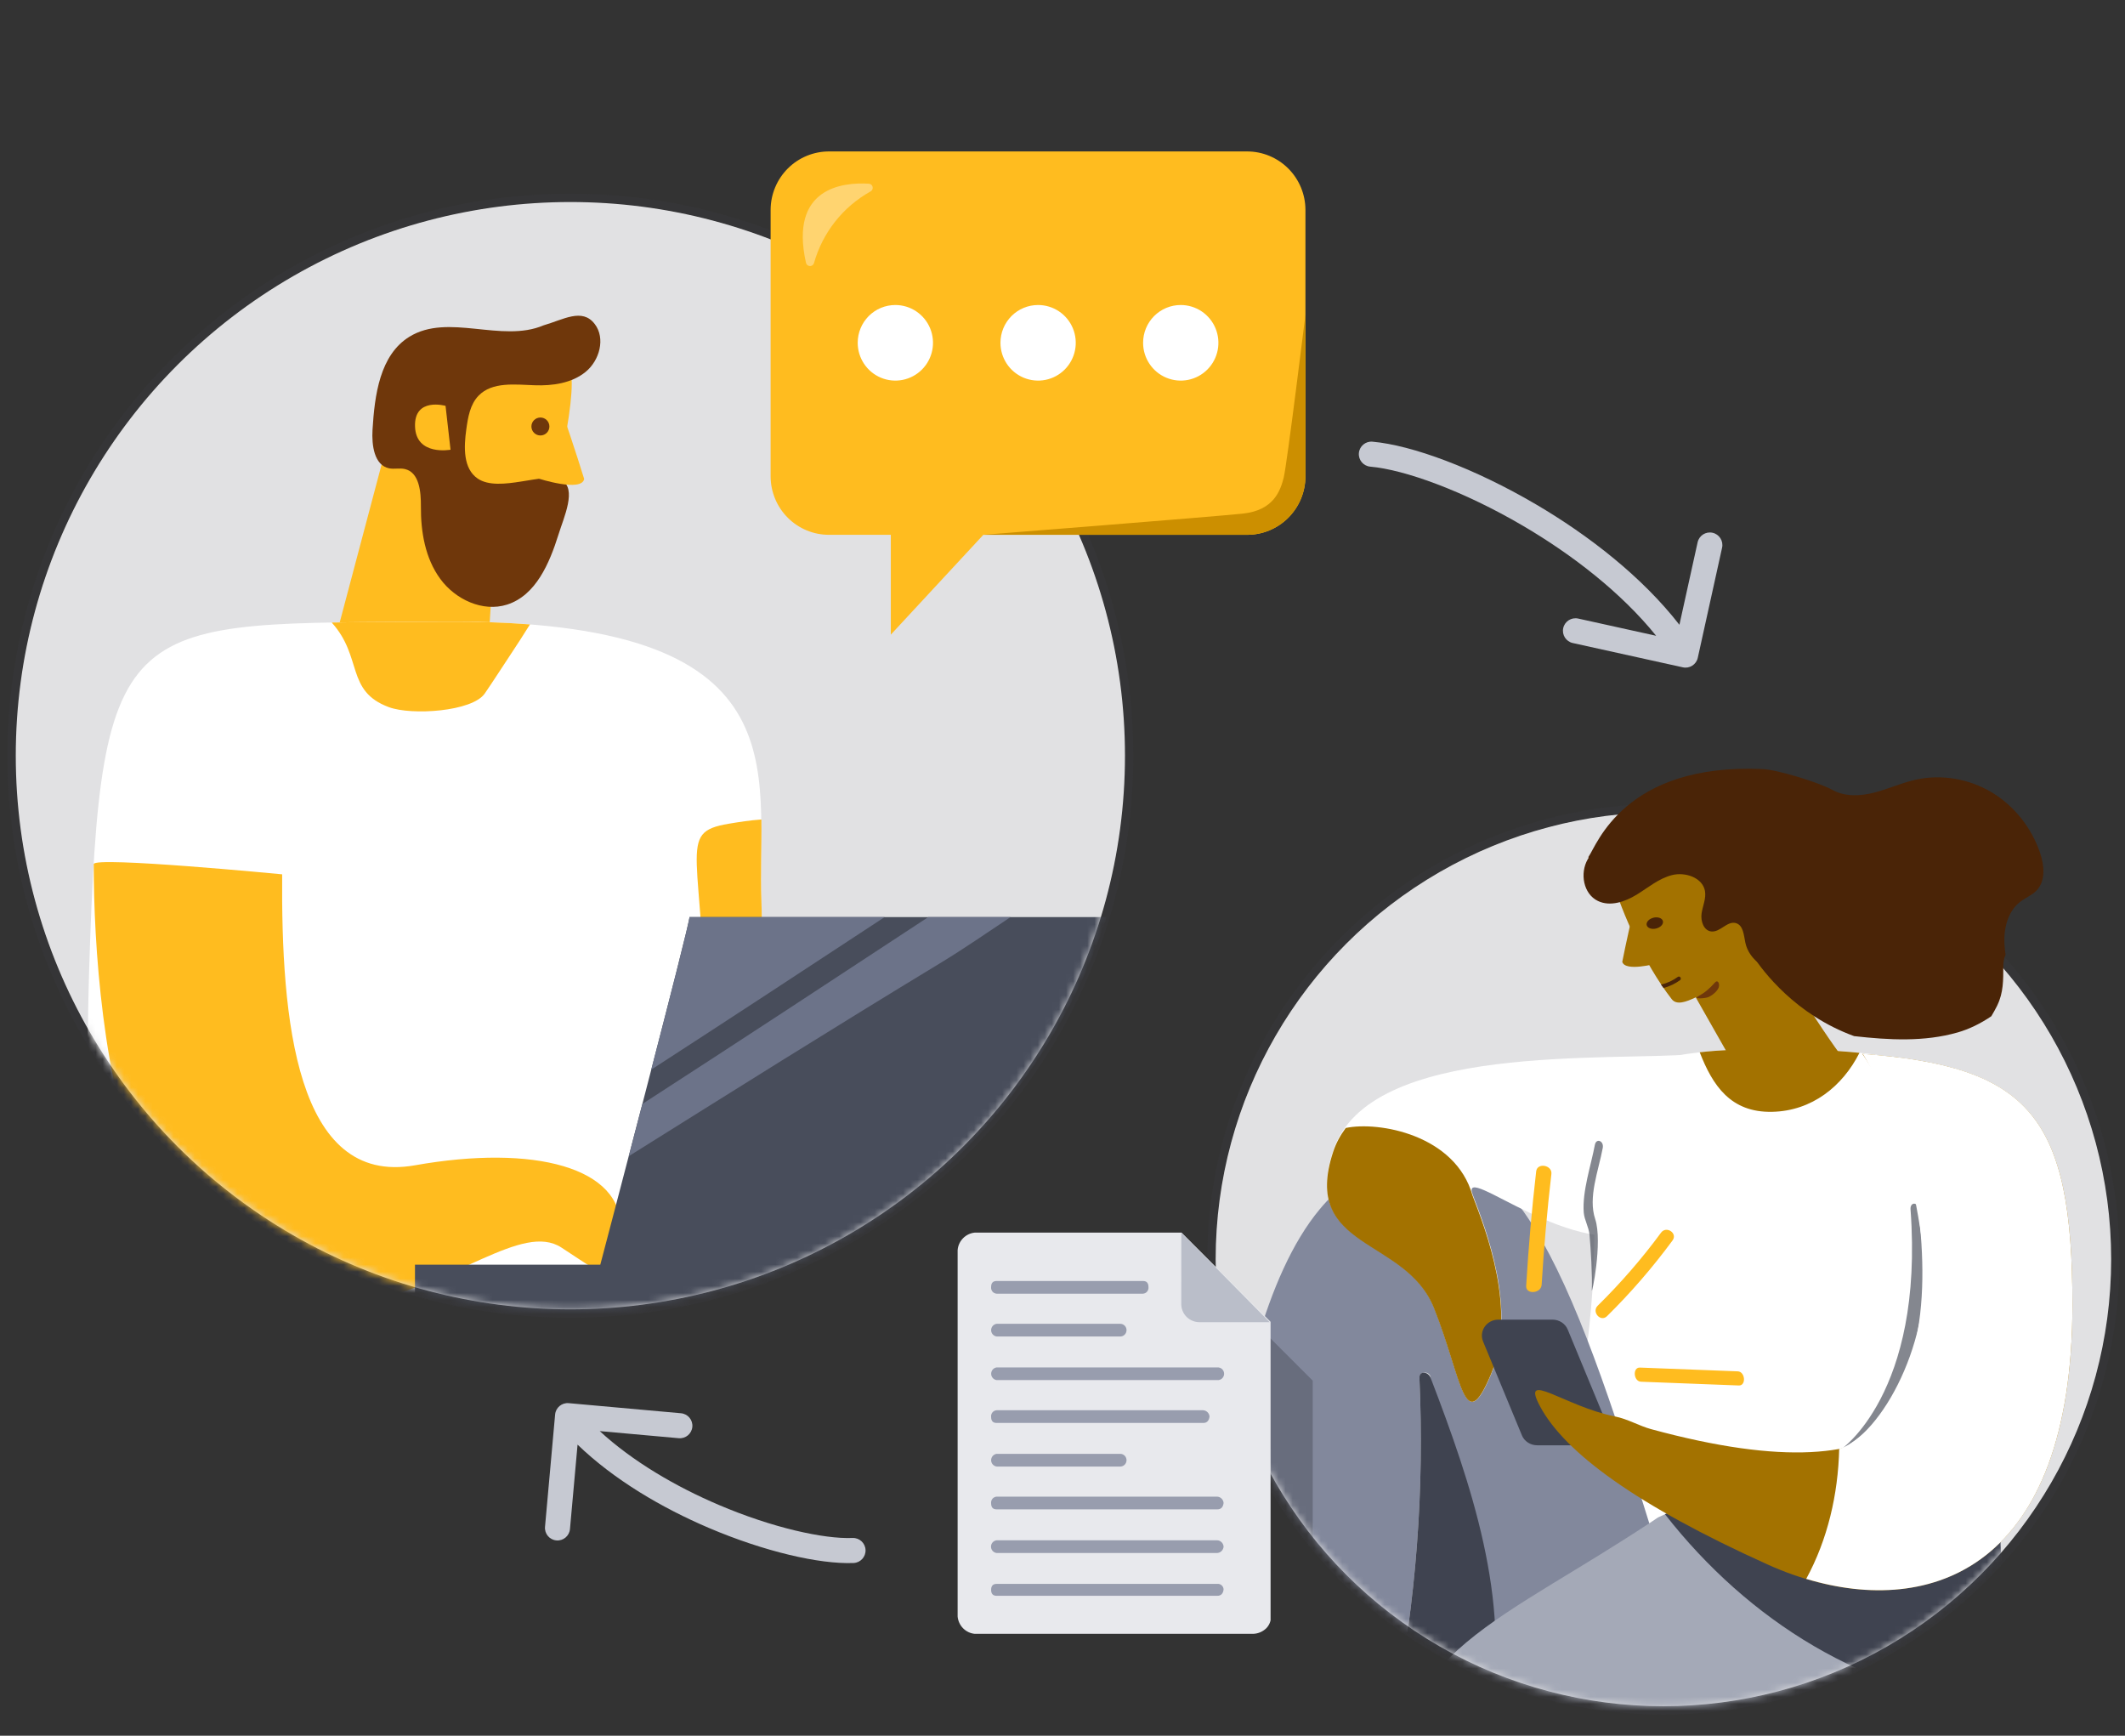 <svg width="300" height="245" viewBox="0 0 300 245" fill="none" xmlns="http://www.w3.org/2000/svg">
<rect x="0" y="0" width="300" height="245" fill="#333333" stroke="none"/>
<ellipse cx="80.523" cy="106.668" rx="78.296" ry="78.151" fill="white"/>
<path d="M80.523 185.408C124.089 185.408 159.408 150.156 159.408 106.668C159.408 63.18 124.089 27.928 80.523 27.928C36.957 27.928 1.638 63.18 1.638 106.668C1.638 150.156 36.957 185.408 80.523 185.408Z" stroke="#3F4350" stroke-opacity="0.16" stroke-width="1.179"/>
<ellipse cx="80.523" cy="106.668" rx="78.296" ry="78.151" fill="#3F4350" fill-opacity="0.16"/>
<mask id="mask0_2352_4354" style="mask-type:alpha" maskUnits="userSpaceOnUse" x="2" y="28" width="157" height="157">
<ellipse cx="80.523" cy="106.668" rx="78.296" ry="78.151" fill="white"/>
</mask>
<g mask="url(#mask0_2352_4354)">
<path d="M47.233 90.59H68.962L69.723 78.483C70.976 78.111 73.812 75.661 74.616 75.332C77.993 73.98 81.599 55.224 80.524 52.503C79.153 49.462 69.596 54.1 64.814 52.579C60.413 51.177 54.64 57.015 54.377 63.664L47.233 90.59Z" fill="#FFBC1F"/>
<ellipse cx="76.292" cy="60.2" rx="1.27" ry="1.267" fill="#6F370B"/>
<path d="M104.647 182.622C95.599 185.917 85.831 187.708 75.64 187.708C69.799 187.708 64.094 187.117 58.584 185.993C40.47 182.293 24.456 172.839 12.546 159.625C12.335 153.28 12.318 145.845 12.58 137.151C14.163 85.572 17.439 88.089 62.672 87.751C113.814 87.371 106.823 108.899 107.483 127.021C107.906 138.562 106.399 165.057 104.647 182.622Z" fill="white"/>
<path d="M54.902 99.816C58.11 101.007 66.667 100.45 68.436 97.89C69.655 96.116 70.815 94.291 72.008 92.499C72.965 91.055 73.904 89.61 74.818 88.14C71.187 87.853 67.158 87.718 62.672 87.751C56.679 87.793 51.44 87.793 46.827 87.87C51.245 92.753 48.765 97.543 54.902 99.816Z" fill="#FFBC1F"/>
<path d="M107.474 115.674C105.891 115.784 104.334 116.029 102.869 116.274C95.336 117.55 99.45 119.992 99.729 147.754C99.873 161.788 102.328 169.789 100.846 183.805C100.846 183.839 100.829 183.864 100.829 183.898C102.116 183.501 103.394 183.079 104.655 182.614C106.407 165.049 107.914 138.554 107.491 127.013C107.355 123.304 107.542 119.451 107.491 115.666L107.474 115.674Z" fill="#FFBC1F"/>
<path d="M87.608 173.498C87.295 182.191 86.448 180.764 79.254 176.091C73.71 172.492 64.373 181.355 50.746 183.991C39.403 180.519 29.077 174.74 20.308 167.195C14.442 152.9 13.231 133.172 13.231 121.969C13.231 120.845 39.835 123.413 39.835 123.413C39.683 143.75 41.723 167.482 58.584 164.483C75.445 161.492 87.93 164.804 87.608 173.498Z" fill="#FFBC1F"/>
<path d="M156.246 129.446C145.141 163.275 113.247 187.708 75.64 187.708C69.799 187.708 64.094 187.117 58.584 185.993V178.516H84.747C84.747 178.516 97.453 130.291 97.334 129.446H156.246Z" fill="#484D5B"/>
<path d="M124.894 129.446H97.334C97.385 129.826 94.795 139.998 91.942 150.982C102.955 143.851 113.924 136.653 124.894 129.446Z" fill="#6C7389"/>
<path d="M110.301 149.74C117.75 145.11 125.216 140.505 132.715 135.96C136.092 133.915 139.36 131.643 142.669 129.446H131.056C117.623 138.275 104.19 147.095 90.689 155.823C90.038 158.341 89.386 160.833 88.768 163.199C95.946 158.712 103.115 154.209 110.301 149.74Z" fill="#6C7389"/>
<path d="M83.96 45.736C82.2 43.412 79.516 45.127 76.715 45.93C70.798 48.439 63.273 44.156 57.805 47.527C53.615 50.104 52.887 55.773 52.591 60.682C52.464 62.836 52.82 65.675 54.944 66.106C55.672 66.249 56.442 66.038 57.162 66.207C59.193 66.672 59.439 69.409 59.422 71.487C59.396 75.078 60.031 78.813 62.156 81.71C64.272 84.608 68.149 86.433 71.577 85.344C75.648 84.051 77.578 79.505 78.848 75.442C79.593 73.034 81.497 68.953 79.262 67.778C76.867 66.511 70.493 69.62 67.438 67.55C65.364 66.139 65.482 63.098 65.829 60.614C66.066 58.907 66.363 57.082 67.565 55.849C69.495 53.855 72.711 54.286 75.487 54.379C78.018 54.472 80.718 54.092 82.682 52.486C84.646 50.881 85.501 47.755 83.969 45.744L83.96 45.736Z" fill="#6F370B"/>
<path d="M79.067 57.285C81.158 63.301 82.47 67.601 82.47 67.601C82.14 69.519 76.029 67.55 76.029 67.55L79.067 57.285Z" fill="#FFBC1F"/>
<path d="M62.893 57.285C62.893 57.285 58.449 56.026 58.593 60.209C58.737 64.391 63.604 63.478 63.604 63.478L62.901 57.285H62.893Z" fill="#FFBC1F"/>
</g>
<path d="M176.057 21.376H117.055C115.974 21.373 114.902 21.583 113.902 21.995C112.902 22.407 111.992 23.012 111.225 23.777C110.458 24.542 109.848 25.451 109.431 26.453C109.014 27.454 108.797 28.528 108.793 29.613V67.253C108.797 68.339 109.014 69.413 109.431 70.414C109.848 71.415 110.458 72.324 111.225 73.089C111.992 73.854 112.902 74.46 113.902 74.872C114.902 75.284 115.974 75.494 117.055 75.49H125.763V89.58L138.824 75.49H176.036C177.117 75.494 178.189 75.284 179.189 74.872C180.189 74.46 181.099 73.854 181.866 73.089C182.633 72.324 183.243 71.415 183.66 70.414C184.077 69.413 184.294 68.339 184.298 67.253V29.613C184.29 27.425 183.418 25.329 181.874 23.785C180.329 22.241 178.237 21.374 176.057 21.376Z" fill="#FFBC1F"/>
<path d="M138.824 75.49H176.036C177.117 75.494 178.189 75.284 179.189 74.872C180.189 74.46 181.099 73.854 181.866 73.089C182.633 72.324 183.243 71.415 183.66 70.414C184.077 69.413 184.294 68.339 184.298 67.253V44.402C184.298 44.402 181.699 65.533 181.233 67.393C180.766 69.253 179.839 72.036 175.451 72.498C171.062 72.959 138.824 75.49 138.824 75.49Z" fill="#CC8F00"/>
<path d="M126.403 43.053C127.455 43.053 128.482 43.365 129.356 43.952C130.23 44.538 130.912 45.371 131.314 46.346C131.716 47.321 131.821 48.394 131.616 49.428C131.411 50.463 130.905 51.414 130.162 52.16C129.418 52.906 128.471 53.414 127.44 53.62C126.409 53.826 125.341 53.721 124.369 53.317C123.398 52.913 122.568 52.229 121.984 51.352C121.4 50.474 121.088 49.443 121.088 48.388C121.087 47.687 121.224 46.993 121.491 46.345C121.758 45.697 122.149 45.109 122.643 44.613C123.137 44.117 123.723 43.724 124.368 43.457C125.014 43.189 125.705 43.052 126.403 43.053Z" fill="white"/>
<path d="M146.557 43.053C147.608 43.053 148.636 43.365 149.51 43.952C150.384 44.538 151.065 45.371 151.467 46.346C151.869 47.321 151.975 48.394 151.77 49.428C151.565 50.463 151.058 51.414 150.315 52.16C149.572 52.906 148.625 53.414 147.594 53.62C146.563 53.826 145.494 53.721 144.523 53.317C143.552 52.913 142.721 52.229 142.137 51.352C141.553 50.474 141.242 49.443 141.242 48.388C141.241 47.687 141.378 46.993 141.644 46.345C141.911 45.697 142.303 45.109 142.796 44.613C143.29 44.117 143.876 43.724 144.522 43.457C145.167 43.189 145.859 43.052 146.557 43.053Z" fill="white"/>
<path d="M166.687 43.053C167.739 43.051 168.767 43.363 169.642 43.948C170.517 44.534 171.2 45.366 171.603 46.341C172.006 47.316 172.112 48.389 171.908 49.424C171.704 50.46 171.198 51.411 170.455 52.158C169.712 52.905 168.765 53.413 167.734 53.62C166.703 53.826 165.634 53.721 164.662 53.317C163.69 52.914 162.86 52.23 162.276 51.352C161.691 50.475 161.379 49.443 161.379 48.388C161.378 47.687 161.515 46.994 161.781 46.346C162.048 45.699 162.439 45.111 162.932 44.615C163.425 44.12 164.01 43.727 164.655 43.459C165.299 43.191 165.99 43.053 166.687 43.053Z" fill="white"/>
<path d="M114.917 37.137C115.516 35.007 116.53 33.017 117.898 31.282C119.267 29.547 120.965 28.1 122.893 27.026C123.007 26.968 123.099 26.874 123.154 26.758C123.209 26.642 123.224 26.511 123.197 26.386C123.17 26.26 123.102 26.147 123.004 26.064C122.906 25.982 122.784 25.934 122.656 25.928C118.936 25.705 111.427 26.502 113.781 37.081C113.806 37.21 113.873 37.327 113.972 37.414C114.071 37.5 114.196 37.55 114.327 37.557C114.458 37.563 114.587 37.525 114.694 37.449C114.801 37.373 114.879 37.263 114.917 37.137Z" fill="#FFD470"/>
<ellipse cx="234.835" cy="177.743" rx="63.212" ry="63.095" fill="white"/>
<path d="M234.835 241.427C270.071 241.427 298.637 212.916 298.637 177.743C298.637 142.57 270.071 114.058 234.835 114.058C199.6 114.058 171.034 142.57 171.034 177.743C171.034 212.916 199.6 241.427 234.835 241.427Z" stroke="#3F4350" stroke-opacity="0.16" stroke-width="1.179"/>
<ellipse cx="234.835" cy="177.743" rx="63.212" ry="63.095" fill="#3F4350" fill-opacity="0.16"/>
<mask id="mask1_2352_4354" style="mask-type:alpha" maskUnits="userSpaceOnUse" x="171" y="114" width="128" height="127">
<ellipse cx="234.835" cy="177.743" rx="63.212" ry="63.095" fill="white"/>
</mask>
<g mask="url(#mask1_2352_4354)">
<path d="M249.562 148.071C245.939 148.071 242.776 148.215 240.024 148.526C219.227 150.865 227.235 160.349 224.381 187.155C221.154 217.514 214.446 235.986 246.502 239.132C278.558 242.277 283.243 223.605 285.923 189.023C288.603 154.449 281.238 148.071 249.562 148.071Z" fill="white"/>
<path d="M234.071 218.971C234.071 218.971 234.087 227.158 231.633 235.544C231.045 237.565 230.315 239.594 229.394 241.52H198.434C201.507 226.057 202.698 210.292 201.975 194.496C201.935 193.481 200.339 193.481 200.387 194.496C201.11 210.3 199.911 226.065 196.814 241.52H170.634C171.261 240.934 170.785 189.344 186.308 170.695C187.539 169.205 188.961 167.865 190.58 166.724C201.395 159.083 209.138 162.079 215.72 171.931C217.126 174.031 218.476 176.441 219.794 179.136C222.652 184.985 225.352 192.134 228.076 200.211C229.322 203.928 230.585 207.843 231.871 211.917C232.189 212.939 232.514 213.97 232.84 215.016C233.245 216.324 233.658 217.64 234.071 218.971Z" fill="#82889C"/>
<path d="M210.281 241.52H196.813C199.91 226.065 201.109 210.3 200.387 194.496C200.339 193.481 201.61 193.545 201.975 194.496C207.7 209.428 213.354 226.057 210.281 241.52Z" fill="#3F4350"/>
<path d="M282.428 218.004C282.81 226.77 283.334 235.544 282.317 241.52H199.204C202.84 233.872 209.717 229.322 219.261 223.481C223.319 221.008 227.861 218.289 232.84 215.016C233.245 214.739 233.658 214.469 234.071 214.192C234.071 214.192 234.396 214.041 234.992 213.772C241.876 210.665 285.184 191.968 282.897 214.176V214.192C282.762 215.515 282.373 216.776 282.428 218.004Z" fill="#A4A9B7"/>
<path d="M282.421 240.831C283.287 234.878 282.794 226.445 282.421 218.004C282.365 216.776 282.755 215.515 282.89 214.192V214.176C285.168 192.039 242.155 210.546 235.056 213.74C246.847 228.815 263.491 239.214 282.413 240.831H282.421Z" fill="#3F4350"/>
<path d="M240.202 148.753C227.026 149.864 193.284 147.044 188.22 162.406C183.609 176.379 198.428 174.453 202.452 184.567C206.468 194.681 206.699 203.03 210.493 194.026C214.287 185.023 209.794 173.559 207.905 168.614C206.024 163.668 222.621 178.727 232.971 173.335C243.322 167.942 240.202 148.753 240.202 148.753Z" fill="white"/>
<path d="M189.987 159.217C189.234 160.227 188.624 161.325 188.219 162.558C183.613 176.47 198.415 174.553 202.435 184.624C206.447 194.695 206.677 203.007 210.466 194.042C214.256 185.077 209.769 173.662 207.882 168.738C205.472 160.163 194.618 158.238 189.987 159.217Z" fill="#A37200"/>
<path d="M270.801 170.603C270.684 169.606 269.651 169.692 269.722 170.705C271.654 196.815 259.778 204.686 259.778 204.686C271.419 198.102 272.397 183.779 270.801 170.603Z" fill="#3F4350" fill-opacity="0.64"/>
<path d="M225.158 161.597C224.632 164.427 223.355 168.174 223.587 171.141C223.672 172.21 224.299 173.183 224.399 174.285C224.577 176.126 224.817 180.218 224.724 182.084C224.678 183.113 226.287 175.314 225.204 172.073C224.175 168.994 225.661 165.287 226.272 162.031C226.457 161.026 225.343 160.6 225.158 161.605V161.597Z" fill="#3F4350" fill-opacity="0.64"/>
<path d="M224.652 204.004H217.007C216.06 204.004 215.201 203.447 214.853 202.591L209.379 189.362C208.764 187.886 209.889 186.269 211.533 186.269H219.177C220.125 186.269 220.983 186.827 221.331 187.682L226.806 200.911C227.421 202.387 226.295 204.004 224.652 204.004Z" fill="#3F4350"/>
<path d="M262.916 148.761C286.561 150.527 292.58 157.615 292.58 184.177C292.58 225.476 268.071 229.19 249.589 220.851C231.106 212.52 220.899 205.036 217.415 198.503C214.604 193.236 220.836 198.503 228.002 199.936C229.8 200.293 231.431 201.275 233.094 201.726C270.748 211.958 275.728 196.65 273.575 178.601C271.421 160.553 262.924 148.753 262.924 148.753L262.916 148.761Z" fill="#A37200"/>
<path d="M262.972 148.753C262.972 148.753 269.362 158.563 271.521 176.621C272.999 189.032 265.626 202.558 259.651 204.535C259.493 210.942 258.023 217.302 254.995 222.862C272.491 228.16 292.58 221.595 292.58 184.172C292.58 157.608 286.572 150.519 262.964 148.753H262.972Z" fill="white"/>
<path d="M182.834 238.871H143.495C142.877 238.81 142.299 238.534 141.86 238.089C141.421 237.645 141.149 237.059 141.089 236.434V184.698C141.143 184.065 141.418 183.471 141.865 183.023C142.309 182.574 142.894 182.296 143.519 182.237H172.693L185.325 194.885V236.409C185.332 236.721 185.277 237.031 185.162 237.32C185.048 237.609 184.876 237.871 184.657 238.091C184.164 238.567 183.515 238.844 182.834 238.871Z" fill="black" fill-opacity="0.2"/>
</g>
<path d="M239.398 140.779L246.251 152.846C251.433 152.305 255.115 149.68 260.321 149.505C257.421 145.904 249.553 133.124 248.757 132.114C247.271 130.223 248.966 125.167 248.018 123.545C244.612 117.607 235.574 121.049 233.509 121.55C231.508 122.027 227.66 124.396 227.66 124.396C229.042 128.823 232.007 135.874 236.007 141.033C236.682 141.908 238 141.447 239.398 140.779Z" fill="#A37200"/>
<path d="M230.664 128.29C229.631 132.651 229.026 135.767 229.026 135.767C229.438 137.2 233.81 136.014 233.81 136.014L230.664 128.29Z" fill="#A37200"/>
<path d="M239.689 140.663C240.72 140.096 241.326 139.565 242.128 138.667C242.488 138.257 242.799 138.789 242.66 139.321C242.554 139.731 241.989 140.35 241.244 140.717C240.77 140.952 238.994 141.047 239.689 140.663Z" fill="#6F370B"/>
<path d="M255.206 125.464C254.154 124.542 252.797 123.81 252.291 122.519C251.842 121.361 252.203 120.062 251.962 118.85C251.545 116.763 249.313 115.362 247.145 115.33C244.977 115.299 239.044 117.55 236.739 117.613C234.435 117.669 232.115 117.472 229.842 117.858C227.57 118.243 225.282 119.322 224.15 121.29C223.018 123.259 223.524 126.18 225.587 127.172C227.321 128.007 229.409 127.29 231.047 126.29C232.685 125.29 234.194 123.983 236.065 123.519C237.936 123.054 240.344 123.881 240.697 125.739C240.898 126.802 240.384 127.857 240.224 128.928C240.063 129.999 240.521 131.377 241.613 131.479C242.857 131.597 243.837 129.975 245.041 130.29C246.109 130.574 246.181 131.983 246.398 133.038C246.904 135.534 249.569 137.353 252.155 137.14C254.74 136.928 256.988 134.849 257.566 132.361C258.144 129.873 257.133 127.156 255.198 125.456L255.206 125.464Z" fill="#4A2407"/>
<path d="M281.965 141.911C282.842 140.124 282.818 138.321 282.818 136.366C282.818 135.751 282.937 135.225 283.137 134.754C283.057 134.236 283.001 133.709 282.977 133.182C282.874 131.004 283.472 128.619 285.201 127.294C285.959 126.712 286.883 126.361 287.537 125.675C288.82 124.31 288.605 122.124 287.999 120.353C286.804 116.842 284.364 113.747 281.184 111.84C278.003 109.933 274.089 109.247 270.47 110.053C268.485 110.491 266.62 111.353 264.651 111.864C262.682 112.374 260.49 112.494 258.712 111.505C256.807 110.452 250.98 108.648 248.803 108.553C229.313 107.707 225.415 119.324 224.299 120.879C223.039 122.459 243.375 117.09 245.559 118.286C246.81 116.459 245.814 132.448 247.6 135.121C248.867 137.02 253.443 143.227 261.757 146.251C266.676 146.802 271.65 147.081 276.369 145.733C277.987 145.27 279.621 144.472 281.128 143.443C281.423 142.948 281.71 142.437 281.973 141.911H281.965Z" fill="#4A2407"/>
<path d="M250.187 156.935C255.811 156.817 260.128 153.323 262.512 148.61C258.718 148.221 254.401 148.071 249.49 148.071C245.862 148.071 242.717 148.221 239.96 148.53C241.766 153.173 244.293 157.062 250.179 156.935H250.187Z" fill="#A37200"/>
<path d="M216.873 165.333C216.251 170.717 215.784 176.111 215.459 181.503C215.386 182.777 217.571 182.599 217.645 181.345C217.96 176.122 218.418 170.908 219.02 165.703C219.159 164.444 217.023 164.064 216.873 165.333Z" fill="#FFBC1F"/>
<path d="M234.495 173.999C231.786 177.683 228.804 181.106 225.562 184.299C224.66 185.184 225.967 186.669 226.869 185.784C230.23 182.473 233.309 178.912 236.125 175.09C236.88 174.066 235.241 172.975 234.495 173.999Z" fill="#FFBC1F"/>
<path d="M245.341 193.568C240.736 193.394 236.121 193.21 231.516 193.036C230.455 192.999 230.609 194.984 231.66 195.032C236.265 195.206 240.881 195.389 245.486 195.563C246.546 195.601 246.393 193.616 245.341 193.568Z" fill="#FFBC1F"/>
<path d="M234.855 139.459C235.685 139.235 236.473 138.864 237.176 138.359C237.464 138.149 237.163 137.683 236.87 137.892C236.157 138.411 235.348 138.779 234.495 138.98L234.855 139.459Z" fill="#4A2407"/>
<ellipse cx="233.619" cy="130.299" rx="1.18" ry="0.786" transform="rotate(-13.871 233.619 130.299)" fill="#4A2407"/>
<g clip-path="url(#clip0_2352_4354)">
<path d="M176.94 230.618H137.601C136.983 230.557 136.405 230.281 135.966 229.836C135.527 229.392 135.255 228.806 135.195 228.181V176.445C135.249 175.812 135.524 175.218 135.971 174.77C136.415 174.321 137 174.043 137.625 173.984H166.799L179.431 186.632V228.156C179.438 228.468 179.383 228.778 179.268 229.067C179.154 229.356 178.982 229.618 178.763 229.838C178.269 230.314 177.621 230.591 176.94 230.618Z" fill="#E8E9ED"/>
<path d="M161.361 182.605H140.693C140.58 182.597 140.469 182.566 140.367 182.514C140.266 182.461 140.176 182.388 140.104 182.299C140.032 182.21 139.979 182.107 139.948 181.996C139.916 181.885 139.908 181.769 139.923 181.654C139.923 181.094 140.182 180.814 140.693 180.814H161.361C161.879 180.814 162.137 181.094 162.137 181.654C162.152 181.769 162.144 181.886 162.112 181.997C162.081 182.108 162.027 182.212 161.954 182.301C161.881 182.39 161.791 182.463 161.689 182.516C161.587 182.568 161.476 182.598 161.361 182.605ZM158.155 188.648C158.39 188.648 158.615 188.554 158.781 188.386C158.946 188.218 159.04 187.99 159.04 187.753C159.04 187.515 158.946 187.287 158.781 187.119C158.615 186.951 158.39 186.857 158.155 186.857H140.711C140.494 186.883 140.295 186.988 140.15 187.153C140.004 187.318 139.924 187.532 139.924 187.753C139.924 187.974 140.004 188.187 140.15 188.352C140.295 188.517 140.494 188.623 140.711 188.648H158.155ZM171.858 194.801C171.98 194.812 172.102 194.796 172.218 194.756C172.334 194.716 172.44 194.652 172.53 194.568C172.62 194.484 172.691 194.382 172.741 194.269C172.79 194.155 172.815 194.033 172.815 193.909C172.815 193.785 172.79 193.663 172.741 193.549C172.691 193.436 172.62 193.334 172.53 193.25C172.44 193.166 172.334 193.102 172.218 193.062C172.102 193.022 171.98 193.006 171.858 193.016H140.693C140.481 193.047 140.287 193.154 140.147 193.318C140.007 193.482 139.929 193.692 139.929 193.909C139.929 194.126 140.007 194.335 140.147 194.499C140.287 194.663 140.481 194.771 140.693 194.801H171.858ZM169.873 200.851C170.382 200.851 170.677 200.552 170.757 199.955C170.74 199.723 170.642 199.505 170.48 199.341C170.317 199.177 170.102 199.077 169.873 199.06H140.693C140.58 199.067 140.469 199.098 140.367 199.151C140.266 199.203 140.176 199.276 140.104 199.366C140.032 199.455 139.979 199.558 139.948 199.669C139.916 199.78 139.908 199.896 139.923 200.01C139.923 200.571 140.182 200.851 140.693 200.851H169.873ZM158.155 207.004C158.39 207.004 158.615 206.91 158.781 206.742C158.946 206.574 159.04 206.346 159.04 206.108C159.04 205.871 158.946 205.643 158.781 205.475C158.615 205.307 158.39 205.213 158.155 205.213H140.711C140.494 205.239 140.295 205.344 140.15 205.509C140.004 205.674 139.924 205.887 139.924 206.108C139.924 206.33 140.004 206.543 140.15 206.708C140.295 206.873 140.494 206.978 140.711 207.004H158.155ZM171.858 213.048C172.375 213.048 172.67 212.749 172.742 212.152C172.727 211.92 172.629 211.701 172.466 211.536C172.303 211.371 172.087 211.272 171.858 211.256H140.693C140.58 211.264 140.469 211.295 140.367 211.347C140.266 211.4 140.176 211.473 140.104 211.562C140.032 211.651 139.979 211.755 139.948 211.865C139.916 211.976 139.908 212.093 139.923 212.207C139.923 212.767 140.182 213.048 140.693 213.048H171.858ZM171.858 219.207C172.087 219.19 172.302 219.09 172.465 218.926C172.627 218.761 172.725 218.543 172.742 218.311C172.728 218.078 172.63 217.859 172.467 217.694C172.304 217.529 172.088 217.43 171.858 217.416H140.693C140.476 217.441 140.277 217.547 140.131 217.712C139.986 217.877 139.906 218.09 139.906 218.311C139.906 218.532 139.986 218.746 140.131 218.911C140.277 219.076 140.476 219.181 140.693 219.207H171.858ZM171.858 225.25C172.375 225.25 172.67 224.952 172.742 224.355C172.739 224.243 172.712 224.133 172.665 224.032C172.618 223.931 172.551 223.841 172.468 223.768C172.385 223.694 172.288 223.638 172.183 223.604C172.078 223.57 171.968 223.558 171.858 223.569H140.693C140.182 223.569 139.923 223.849 139.923 224.41C139.923 224.97 140.182 225.25 140.693 225.25H171.858Z" fill="#989DAE"/>
<path d="M166.774 173.984L179.256 186.632H169.421C168.726 186.65 168.051 186.389 167.544 185.907C167.284 185.655 167.08 185.35 166.946 185.011C166.812 184.673 166.752 184.309 166.768 183.945L166.774 173.984Z" fill="#BABEC9"/>
</g>
<path fill-rule="evenodd" clip-rule="evenodd" d="M191.842 63.951C191.927 62.978 192.785 62.259 193.758 62.344C199.364 62.838 208.192 66.118 216.812 71.175C224.27 75.55 231.793 81.384 237.094 88.189L239.664 76.546C239.875 75.592 240.819 74.99 241.772 75.2C242.726 75.411 243.328 76.355 243.118 77.308L239.687 92.85C239.476 93.803 238.532 94.406 237.579 94.195L222.037 90.764C221.083 90.554 220.481 89.61 220.691 88.656C220.902 87.702 221.846 87.1 222.8 87.311L233.81 89.742C228.911 83.676 222.029 78.336 215.023 74.225C206.604 69.286 198.303 66.295 193.448 65.868C192.475 65.782 191.756 64.924 191.842 63.951Z" fill="#C6C9D2"/>
<path fill-rule="evenodd" clip-rule="evenodd" d="M122.195 218.784C122.233 219.76 121.474 220.583 120.498 220.622C115.681 220.813 107.872 218.994 100.073 215.669C93.498 212.867 86.707 208.9 81.538 203.913L80.466 215.83C80.379 216.802 79.519 217.52 78.546 217.433C77.573 217.345 76.856 216.486 76.943 215.513L78.369 199.661C78.456 198.688 79.316 197.971 80.288 198.058L96.14 199.484C97.113 199.571 97.831 200.431 97.743 201.403C97.656 202.376 96.796 203.094 95.824 203.006L84.668 202.003C89.332 206.295 95.403 209.834 101.46 212.416C109.044 215.649 116.293 217.249 120.357 217.088C121.333 217.049 122.156 217.808 122.195 218.784Z" fill="#C6C9D2"/>
<defs>
<clipPath id="clip0_2352_4354">
<rect width="44.206" height="56.633" fill="white" transform="translate(135.171 173.984)"/>
</clipPath>
</defs>
</svg>
